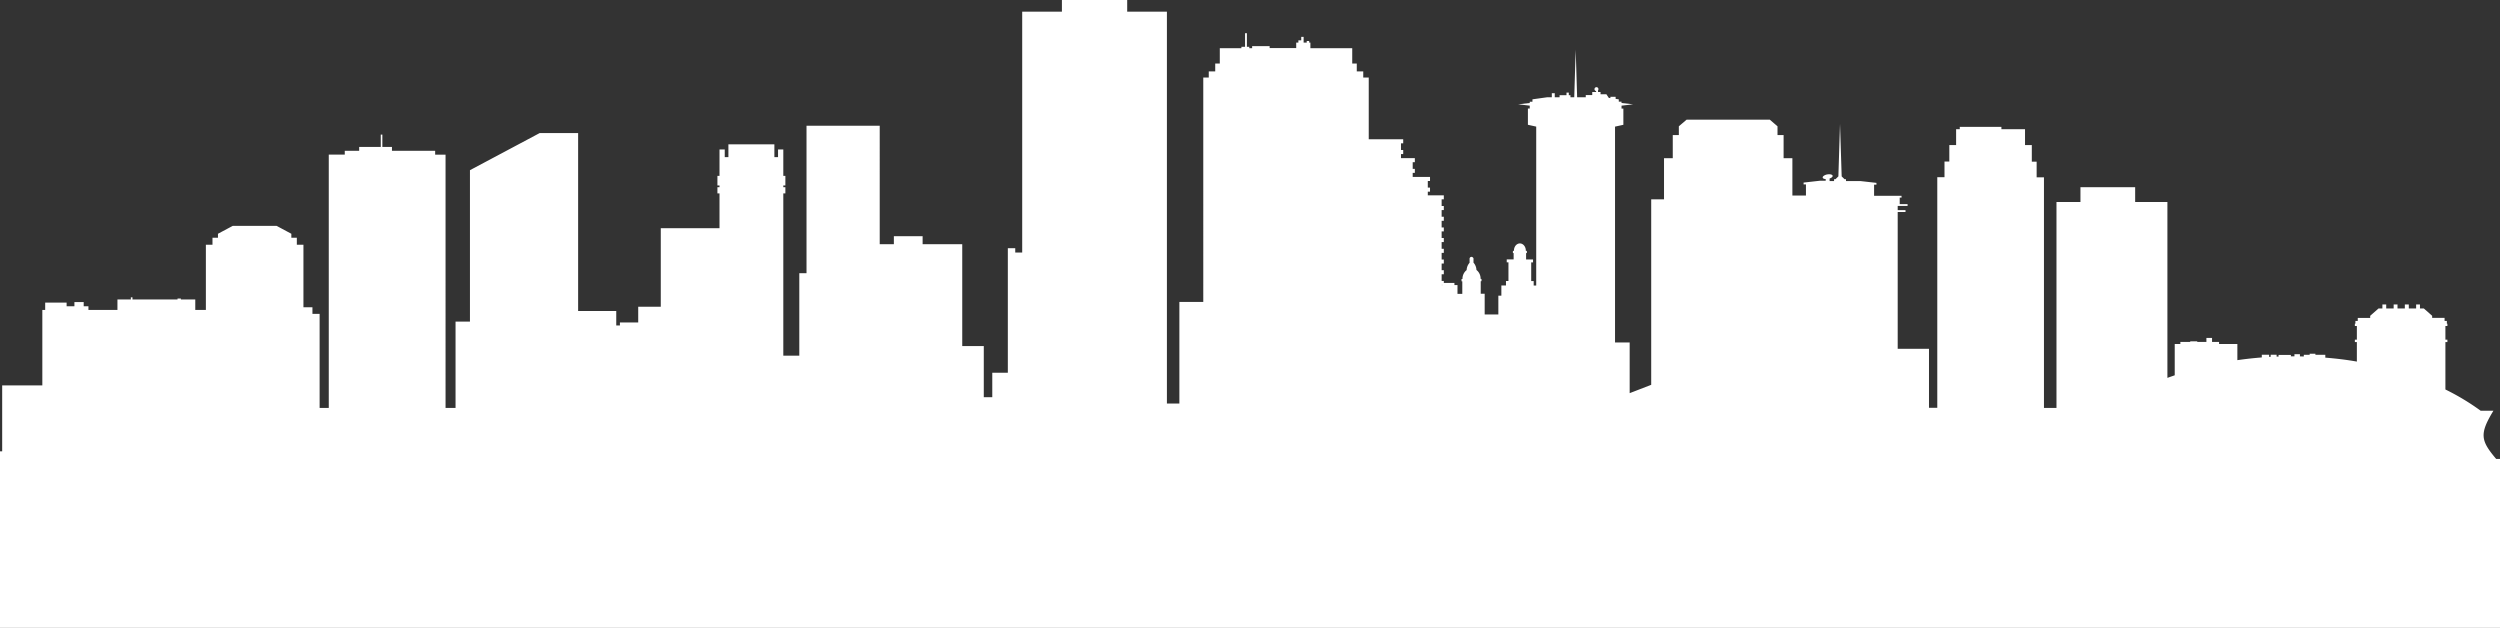 <svg id="Layer_1" data-name="Layer 1" xmlns="http://www.w3.org/2000/svg" viewBox="0 0 1366 343.08"><rect x="0" y="0" width="1366" height="343.08" fill="#333333" stroke="none"/><defs><style>.skyline{fill:#fff;}</style></defs><title>skyline</title><path class="skyline" d="M0,342.81H1366V250.49h-2.09c-8.46-10-9.27-13.62-1.49-26.35h-7a129.93,129.93,0,0,0-19.25-11.6V186.62h1.09v-1.31h-1.09v-7.44h1.09v-1.3h-.3v-1.49h-1.24v-1.65h-6.79v-1.15l-4.54-4h-2.12v-2.2h-2.1v2.2h-4v-2.2H1314v2.2h-4v-2.2h-2.11v2.2h-4.06v-2.2h-2.09v2.2h-2.12l-4.55,4v1.15h-6.79v1.65H1287v1.49h-.3v1.3h1.09v7.44h-1.09v1.31h1.09V197.3c-5.61-1-11.37-1.67-17.24-2.16v-1.55h-5.41V193H1262v.61h-3.2v.9l-2.12-.05v-1.18h-3v1.15h-1.94v-.78H1245v.92l-1.06,0v-1h-3.25v1.12l-.84.05v-1.17h-4v1.46q-6.79.54-13.35,1.49V187.7h-10v-1.12h-3.84v-2.22h-3.08v2.22h-5v-.36h-3.84v.36h-5.39v1.12h-3.08v17.09c-1.33.46-2.65.92-4,1.41V110.09h-17.62V102h-29.89v8.1h-13.1V222.64h-6.84v-126h-4V88.08h-2.64V79h-3.71V70.31h-12.9V69.06h-22.75v1.25h-2V79h-3.71v9h-2.64v8.55h-3.94v126H1054V190.32H1036.9V115.55h4.27v-1h-4.27v-2.29h5.4v-1H1038v-3.55H1039v-1h-15v-6.06h1.29v-1l-8.88-1h-7.76v-1h-.78l-1.58-1.53-.91-28.69-.89,28.68-1.6,1.54h-.76v1h-2.44V97.27c1-.33,1.67-.88,1.67-1.4,0-.7-1.23-1.08-2.73-.87s-2.72,1-2.72,1.66c0,.52.68.87,1.65.92v.91h-3.2l-8.88,1v1h1.29v6.06h-7.41V86.17h-4.8V73.54h-3.33v-4.8L967,65.1H921.58l-4.26,3.64v4.8H914V86.17h-4.78v22.48h-7V210l-11.77,4.55v-27.7h-8V68.92l4.56-1V59.06h-1v-1.6l6.32-.73L886,56v-.72H884.5V54l-1.72-.23V52.64h-2.86v.7l-.87-.12-1.32-2h-3.19V50h-1.38V49.1a1.13,1.13,0,0,0,.23-.67,1.08,1.08,0,1,0-1.27,1.07V50H870v1.66h-3.54v1.22h-4.71l-.79-26-.79,26h-2.07V51.75h-.91V50.31h-1.26v1.44h-3.78v1.11h-2.63V50.64h-1.61v2.22h-2.42L837.33,54v1.33h-1.48V56l-6.3.72,6.3.73v1.6h-1v8.86l4.54,1v86.82H838v-2.43h-1.35V143.12h1v-1.63h-3.79V138h.42v-1.18h-.57c0-.06,0-.11,0-.17,0-2.16-1.46-3.91-3.25-3.91s-3.24,1.75-3.24,3.91a1,1,0,0,0,0,.17h-.57V138h.4v3.45h-3.77v1.63h.94v10.19h-1.35v2.43h-2.52v5.57H818.7v10.27h-7.47v-11.3h-2.16v-6.85h.42v-1.27H809v-.07a6,6,0,0,0-2.27-4.82,6.43,6.43,0,0,0-1.61-4V140.9c-.51-1.11-1.78-1.09-2.14,0v2.4a6.43,6.43,0,0,0-1.61,4,6,6,0,0,0-2.27,4.82v.07h-.52v1.27H799v6.85h-2.63V155.5H794.7v-1.17h-5.8v-1.11h-1.19v-3.64h1.19v-2.21h-1.19v-3.63h1.19v-2.22h-1.19v-3.63h1.19v-2.21h-1.19V132h1.19v-2.21h-1.19v-3.64h1.19V124h-1.19v-3.63h1.19v-2.22h-1.19V114.5h1.19v-2.21h-1.19v-3.64h1.19v-2.21h-8.75v-2h1.21v-2.21h-1.21V98.62h1.21V96.4H771.9V94.18h1.17V92H771.9V88.34h1.17V86.12H765.5V83.9h1.21V81.69H765.5V78.06h1.21V75.84H747.88V42.11h-3V38.73h-3.54v-4.3h-2.48V26.08H716V23h-.66v-.88H714V23h-1.7V19.88H711v1.9h-1.57V23h-1.18v3H693.73V24.94h-9.56v1.14h-1.56v-.76H681.3V17.86h-1v7.46h-2v.76H666.5v8.35H664v4.3h-3.53v3.38h-3V164.72H644.41v55.51H637.6V6.11H615.9V-.27H580.23V6.11h-21.7V137.7h-3.8v-2.36h-4.05v68.07h-8.5v13.34h-4.64V188.82H525.77V133.15H504.12V128.8H488.41v4.35h-7.73V68.43h-40V149h-3.94v45.08H428V105.39h1.13V102H428v-.92h1.13V95.81H428V81.41h-2.88v4.17h-2v-7H398v7h-2V81.41h-2.86v14.4H392v5.25h1.14V102H392v3.41h1.14v19H361.05v42.93H348.72v8.57h-10v1.66h-2v-7.9H315.89V72.43h-21L256.78,92.72v82.75h-7.87v47.17h-5.46V84.25h-5.68V82.14h-23.6V80h-5.25V73.27h-.87V80h-11.8v2.11h-7.87v2.11h-8.74V222.64h-5v-51.4h-3.92v-3.61h-4.92V133.47h-3.61v-3.84h-3v-2.17l-8.09-4.33h-23.9l-8.1,4.33v2.17h-3v3.84h-3.61v35.61h-5.79v-5.71H98.82v-.54H97v.54H72.39v-1.19h-.9v1.19H64.17v5.71H48.32v-2H45.73v-2.29H40.66v2.29H36.4v-2H24.69v4H23.13v41.24H1.19v36H0ZM787.71,155.43h.58v.07h-.58Z" transform="translate(0 0.27)"/></svg>
